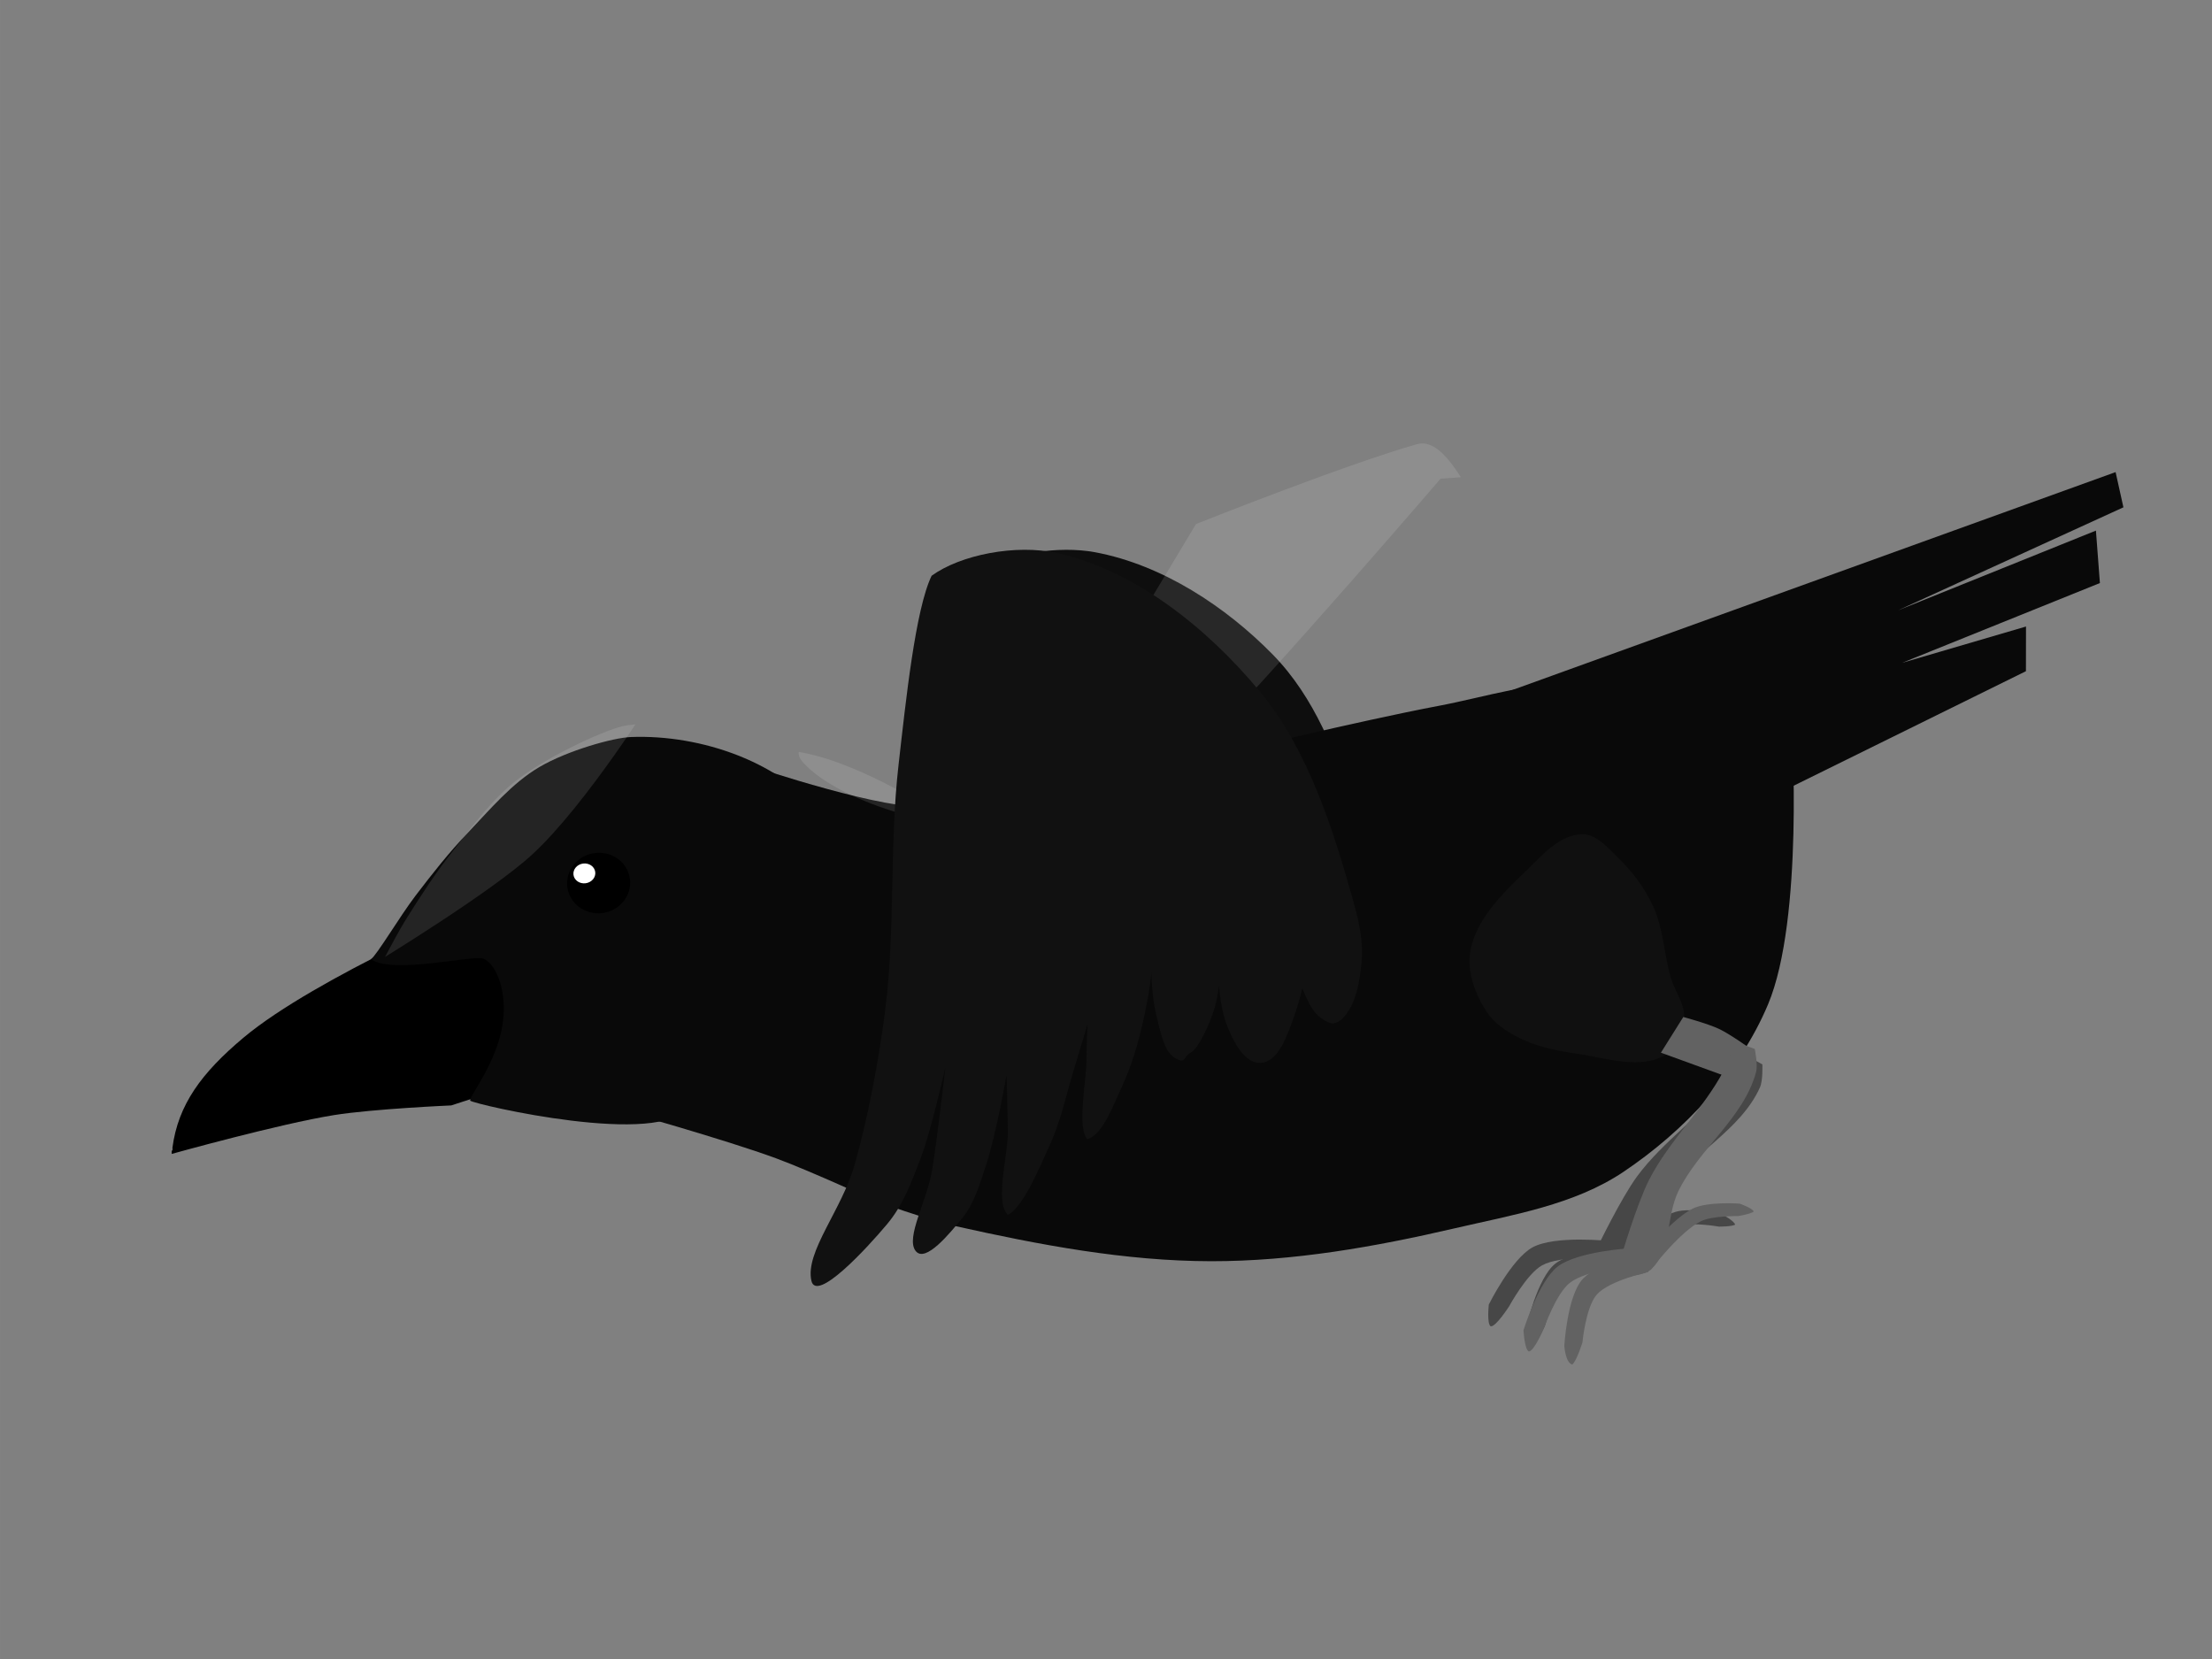 <?xml version="1.0" encoding="UTF-8" standalone="no"?>
<!-- Created with Inkscape (http://www.inkscape.org/) -->

<svg
   width="160"
   height="120"
   viewBox="0 0 42.333 31.75"
   version="1.1"
   id="svg1"
   inkscape:version="1.3.2 (091e20e, 2023-11-25, custom)"
   sodipodi:docname="bird-tst-diveplane-4-svg.svg"
   inkscape:export-filename="..\bird-tst-diveplane-4.png"
   inkscape:export-xdpi="96"
   inkscape:export-ydpi="96"
   xmlns:inkscape="http://www.inkscape.org/namespaces/inkscape"
   xmlns:sodipodi="http://sodipodi.sourceforge.net/DTD/sodipodi-0.dtd"
   xmlns="http://www.w3.org/2000/svg"
   xmlns:svg="http://www.w3.org/2000/svg">
  <rect x="0" y="0" width="42.333" height="31.75" fill="#808080" stroke="none"/>
  <sodipodi:namedview
     id="namedview1"
     pagecolor="#ffffff"
     bordercolor="#000000"
     borderopacity="0.25"
     inkscape:showpageshadow="2"
     inkscape:pageopacity="0.0"
     inkscape:pagecheckerboard="0"
     inkscape:deskcolor="#d1d1d1"
     inkscape:document-units="mm"
     inkscape:zoom="4"
     inkscape:cx="78.75"
     inkscape:cy="40.375"
     inkscape:window-width="1600"
     inkscape:window-height="877"
     inkscape:window-x="-8"
     inkscape:window-y="-8"
     inkscape:window-maximized="1"
     inkscape:current-layer="layer1"
     showguides="false" />
  <defs
     id="defs1">
    <clipPath
       clipPathUnits="userSpaceOnUse"
       id="clipPath39">
      <g
         id="g43"
         inkscape:label="body"
         style="display:inline;fill:#090909;fill-opacity:1"
         transform="rotate(-8.706,32.894,8.3)">
        <path
           style="fill:#090909;fill-opacity:1;stroke-width:0.257"
           d="m 10.637,12.735 c 0,0 1.93,0.832 2.858,1.323 0.636,0.337 1.852,1.111 1.852,1.111 0,0 2.752,-0.688 3.122,-0.953 0.37,-0.265 1.482,-2.328 1.482,-2.328 0,0 0.371,-1.423 0.431,-2.152 0.048,-0.586 -2.895,-1.467 -2.895,-1.467 0,0 -1.371,-1.396 -2.47,-1.656 C 13.877,6.345 13.693,6.386 13.693,6.386 Z"
           id="path40"
           sodipodi:nodetypes="cscscscscc" />
        <path
           style="fill:#090909;fill-opacity:1;stroke-width:0.269"
           d="M 28.386,7.126 40.663,4.48 40.721,5.168 36.183,6.544 40.14,5.539 40.081,6.544 36.125,7.55 38.568,7.179 38.452,8.026 27.571,11.677 Z"
           id="path41"
           sodipodi:nodetypes="ccccccccccc" />
        <path
           style="fill:#090909;fill-opacity:1;stroke-width:0.257"
           d="M 6.326,9.245 C 6.444,9.188 6.986,8.502 7.338,8.151 7.713,7.778 8.062,7.436 8.508,7.079 8.954,6.723 9.459,6.279 10.019,6.03 c 0.709,-0.316 1.922,-0.568 2.266,-0.534 1.334,0.129 2.359,1.068 3.009,2.239 0.33,0.594 0.162,1.393 -0.053,2.037 -0.26,0.78 -0.825,1.452 -1.429,2.011 C 13.284,12.272 12.652,12.675 11.953,12.848 10.993,13.087 7.813,12.189 7.736,12.104 7.723,12.022 8.36,11.623 8.608,10.961 8.855,10.3 8.71,9.662 8.457,9.522 8.275,9.422 6.699,9.594 6.326,9.245 Z"
           id="path42"
           sodipodi:nodetypes="cazassssccssc" />
        <path
           style="display:inline;fill:#090909;fill-opacity:1;stroke-width:0.257"
           d="m 15.268,15.123 c 0,0 0.953,0.495 1.455,0.681 1.545,0.572 3.13,1.1 4.763,1.323 1.556,0.212 3.147,0.148 4.71,0 1.126,-0.106 2.318,-0.137 3.334,-0.635 1.268,-0.622 2.457,-1.589 3.175,-2.805 0.905,-1.533 1.164,-5.212 1.164,-5.212 0,0 -1.202,-0.216 -1.773,-0.423 C 31.855,7.965 31.64,7.816 31.408,7.708 30.964,7.502 30.539,7.221 30.058,7.126 29.124,6.942 29.167,3.594 28.215,3.644 26.766,3.719 23.755,4.185 23.755,4.185 l -3.751,3.894 z"
           id="path43"
           sodipodi:nodetypes="cssssscssssccc" />
      </g>
    </clipPath>
  </defs>
  <g
     inkscape:label="Layer 1"
     inkscape:groupmode="layer"
     id="layer1"
     transform="rotate(-1.449,20.861,14.292)">
    <g
       id="g25"
       inkscape:label="beak"
       transform="rotate(-6.25,86.916,7.448)"
       inkscape:transform-center-x="15.268403"
       inkscape:transform-center-y="3.256441">
      <path
         style="display:inline;fill:#000000;fill-opacity:1;stroke-width:0.344"
         d="m 2.048,12.427 c 0,0 2.119,-0.294 3.175,-0.32 0.754,-0.019 2.251,0.117 2.251,0.117 l 0.555,-0.101 0.526,-0.87 c 0,0 -0.482,0.008 -0.557,-4.09e-4 -1.256,-0.145 -2.634,-0.134 -3.913,0.181 -0.712,0.176 -1.836,0.662 -2.027,0.937 -0.007,0.01 -0.009,0.057 -0.009,0.057 z"
         id="path25"
         sodipodi:nodetypes="cscccsascc"
         inkscape:label="bot"
         inkscape:transform-center-x="2.1579965"
         inkscape:transform-center-y="1.3832806" />
      <path
         style="display:inline;fill:#000000;stroke-width:0.257"
         d="m 8.759,8.476 c 0,0 -3.53,0.967 -5.054,1.932 -0.883,0.559 -1.409,1.1 -1.628,1.906 -0.005,0.018 0.009,0.054 0.009,0.054 0,0 1.524,-0.56 2.417,-0.666 1.297,-0.155 4.224,-0.442 4.224,-0.442 L 9.007,10.784 9.286,9.843 Z"
         id="path1"
         sodipodi:nodetypes="csacscccc"
         inkscape:label="top" />
    </g>
    <g
       id="g17"
       inkscape:label="legR"
       inkscape:transform-center-x="-9.0860553"
       inkscape:transform-center-y="3.5301779"
       transform="matrix(0.808,-0.37,0.37,0.808,0.304,19.845)"
       style="fill:#474747;fill-opacity:1">
      <g
         id="g3"
         inkscape:label="thighPartR">
        <path
           style="fill:#474747;fill-opacity:1;stroke-width:0.265"
           d="m 28.621,14.147 c 0.295,0.322 0.678,0.558 1.063,0.763 0.573,0.306 1.19,0.812 1.826,0.681 0.283,-0.058 0.509,-0.335 0.627,-0.6 0.126,-0.282 0.007,-0.618 0.027,-0.927 0.035,-0.529 0.211,-1.053 0.164,-1.581 -0.038,-0.424 -0.166,-0.845 -0.354,-1.227 -0.135,-0.274 -0.259,-0.63 -0.545,-0.736 -0.455,-0.168 -0.975,0.128 -1.417,0.327 -0.641,0.289 -1.37,0.615 -1.717,1.227 -0.22,0.389 -0.209,0.9 -0.109,1.336 0.064,0.278 0.244,0.526 0.436,0.736 z"
           id="path12"
           sodipodi:nodetypes="ssssssssssss" />
        <path
           style="fill:#474747;fill-opacity:1;stroke-width:0.265"
           d="m 32.13,14.957 c 0,0 0.446,0.31 0.636,0.501 0.184,0.185 0.482,0.617 0.482,0.617 v 0.385 l -0.559,0.116 -1.272,-1.06 z"
           id="path13"
           sodipodi:nodetypes="csccccc" />
      </g>
      <g
         id="g4"
         inkscape:label="legPartR"
         inkscape:transform-center-x="1.8702627"
         inkscape:transform-center-y="2.6540613"
         transform="rotate(-15.707,33.016,16.318)">
        <path
           style="fill:#474747;fill-opacity:1;stroke-width:0.265"
           d="m 33.426,16.19 0.151,0.426 c 0,0 -0.218,0.268 -0.37,0.336 -0.934,0.416 -2.057,0.079 -3.053,0.313 -0.594,0.139 -1.091,0.7 -1.692,0.595 -0.148,-0.026 -0.368,-0.245 -0.368,-0.245 l 0.196,-0.421 c 0,0 1.094,-0.455 1.671,-0.576 0.929,-0.194 1.906,-0.045 2.837,-0.228 0.216,-0.042 0.628,-0.2 0.628,-0.2 z"
           id="path14"
           sodipodi:nodetypes="ccsssccssc"
           inkscape:transform-center-x="1.5229053"
           inkscape:transform-center-y="1.1990311" />
        <path
           style="fill:#474747;fill-opacity:1;stroke-width:0.304"
           d="m 28.674,17.579 c 0,0 -0.792,-0.706 -1.284,-0.732 -0.494,-0.026 -1.359,0.595 -1.359,0.595 0,0 -0.267,0.245 -0.208,0.386 0.127,0.026 0.51,-0.13 0.51,-0.13 0,0 0.638,-0.423 0.996,-0.407 0.402,0.018 1.073,0.557 1.073,0.557 z"
           id="path15"
           sodipodi:nodetypes="cscccscc"
           inkscape:transform-center-x="4.1392626"
           inkscape:transform-center-y="3.16312" />
        <path
           style="fill:#474747;fill-opacity:1;stroke-width:0.316"
           d="m 28.585,17.259 c 0,0 -0.786,-0.874 -1.325,-1 -0.503,-0.117 -1.521,0.291 -1.521,0.291 0,0 -0.308,0.276 -0.284,0.376 0.066,0.09 0.589,-0.057 0.589,-0.057 0,0 0.746,-0.267 1.112,-0.184 0.441,0.101 1.111,0.781 1.111,0.781 z"
           id="path16"
           inkscape:transform-center-x="4.5526801"
           inkscape:transform-center-y="2.6964494"
           sodipodi:nodetypes="cscccscc" />
        <path
           style="fill:#474747;fill-opacity:1;stroke-width:0.317"
           d="m 28.689,17.53 c 0,0 0.959,0.013 1.38,0.211 0.324,0.152 0.714,0.716 0.714,0.716 0,0 0.099,0.275 0.058,0.342 -0.073,-0.006 -0.29,-0.201 -0.29,-0.201 0,0 -0.342,-0.435 -0.583,-0.549 -0.457,-0.214 -1.503,-0.185 -1.503,-0.185 z"
           id="path17"
           sodipodi:nodetypes="cscccscc"
           inkscape:transform-center-x="1.9602653"
           inkscape:transform-center-y="2.4875239" />
      </g>
    </g>
    <g
       id="g34"
       inkscape:label="wingR"
       transform="matrix(0.866,-0.163,0.108,1.139,2.586,10.777)"
       style="display:none;fill:#070707;fill-opacity:1"
       inkscape:transform-center-x="-4.4525575"
       inkscape:transform-center-y="-3.8490243">
      <path
         style="fill:#070707;fill-opacity:1;stroke-width:0.258"
         d="M 19.144,9.3 20.358,6.759 21.522,5.108 23.639,4.415 c 0,0 2.41,-0.557 3.598,-0.906 1.123,-0.329 2.198,-0.836 3.333,-1.119 0.617,-0.154 1.46,-0.471 1.878,-0.312 0.127,0.048 -0.069,0.29 -0.166,0.388 -0.375,0.379 -0.933,0.429 -1.447,0.616 -0.799,0.29 -1.632,0.467 -2.434,0.746 -0.875,0.304 -2.592,1.012 -2.592,1.012 L 22.898,5.854 22.316,6.812 21.424,8.059 c 0,0 -1.019,1.086 -1.529,1.263 -0.253,0.088 -0.75,-0.021 -0.75,-0.021 z"
         id="path28"
         sodipodi:nodetypes="ccccsasassccccsc" />
      <path
         style="fill:#070707;fill-opacity:1;stroke-width:0.265"
         d="M 18.753,9.104 C 18.292,7.884 20.736,4.535 20.736,4.535 c 0,0 0.13,-0.199 0.217,-0.274 0.155,-0.132 0.344,-0.216 0.53,-0.295 1.473,-0.628 3.073,-0.83 4.578,-1.4 7.627,-2.888 12.677,-3.124 -1.366,1.655 -0.618,0.21 -1.241,0.405 -1.854,0.631 -0.459,0.17 -0.971,0.243 -1.363,0.545 -0.568,0.438 -1.308,1.744 -1.308,1.744 l -0.872,2.181 c 0,0 -0.473,-0.028 -0.545,-0.218 z"
         id="path29"
         sodipodi:nodetypes="scssssssccs" />
      <path
         style="display:inline;fill:#070707;fill-opacity:1;stroke-width:0.256"
         d="m 22.001,6.452 6.03,-1.656 2.74,-0.898 1.476,-0.475 c 0,0 0.225,-0.254 0.158,-0.37 -0.146,-0.253 -0.843,-0.053 -0.843,-0.053 l -9.184,2.746 z"
         id="path30"
         sodipodi:nodetypes="ccccsccc" />
      <path
         style="display:inline;fill:#070707;fill-opacity:1;stroke-width:0.265"
         d="m 22.024,6.923 2.344,-0.491 2.603,-0.597 c 0,0 1.281,-0.286 1.979,-0.434 0.559,-0.118 1.306,-0.338 1.637,-0.524 0.331,-0.186 0.299,-0.18 0.42,-0.361 0.133,-0.199 -1.497,0.104 -2.238,0.221 -0.509,0.081 -0.957,0.249 -1.511,0.331 -0.888,0.132 -2.671,0.327 -2.671,0.327 l -2.29,0.654 z"
         id="path31"
         sodipodi:nodetypes="cccscsasccc" />
      <path
         style="fill:#070707;fill-opacity:1;stroke-width:0.214"
         d="m 21.28,7.335 c 0,0 2.709,-0.521 2.874,-0.507 0.165,0.013 1.798,0.228 2.182,-0.34 0.078,-0.115 -0.023,-0.315 -0.135,-0.387 -0.587,-0.378 -2.051,0.257 -2.051,0.257 l -2.197,0.01 z"
         id="path32"
         inkscape:transform-center-x="-2.729372"
         inkscape:transform-center-y="-0.28121565"
         sodipodi:nodetypes="csssccc" />
      <path
         style="fill:#070707;fill-opacity:1;stroke-width:0.234"
         d="m 21.116,7.885 c 0,0 1.962,-0.146 2.949,-0.228 0.389,-0.032 0.64,-0.034 0.921,-0.17 0.157,-0.076 0.282,-0.293 0.178,-0.383 C 24.906,6.882 23.499,6.641 23.499,6.641 l -0.92,0.426 -1.04,0.195 z"
         id="path33"
         inkscape:transform-center-x="-2.0796109"
         inkscape:transform-center-y="0.043157894"
         sodipodi:nodetypes="cssscccc" />
      <path
         style="fill:#070707;fill-opacity:1;stroke-width:0.248"
         d="m 20.641,8.474 1.337,-0.154 c 0,0 1.151,0.189 1.633,-0.078 0.147,-0.081 0.367,-0.258 0.3,-0.418 C 23.774,7.496 23.329,7.782 22.89,7.723 22.45,7.664 20.779,7.856 20.779,7.856 Z"
         id="path34"
         sodipodi:nodetypes="ccssscc" />
    </g>
    <path
       style="fill:#0e0e0e;fill-opacity:1;stroke-width:0.29"
       d="m 25.897,15.634 c -0.325,-1.062 -0.708,-2.174 -1.499,-3.022 -0.864,-0.926 -2.058,-1.766 -3.348,-2.04 -0.694,-0.147 -1.621,-0.017 -2.113,0.267 -0.285,0.469 -0.477,1.755 -0.621,2.651 -0.183,1.137 -0.111,2.304 -0.309,3.441 -0.129,0.738 -0.338,1.547 -0.569,2.181 -0.231,0.634 -0.867,1.212 -0.766,1.621 0.077,0.312 0.936,-0.431 1.288,-0.767 0.267,-0.256 0.406,-0.546 0.584,-0.911 0.178,-0.364 0.449,-1.274 0.449,-1.274 0,0 -0.163,1.016 -0.259,1.444 -0.096,0.429 -0.47,0.936 -0.306,1.128 0.158,0.186 0.586,-0.238 0.796,-0.444 0.208,-0.204 0.307,-0.481 0.416,-0.739 0.172,-0.405 0.374,-1.256 0.374,-1.256 0,0 0.005,0.472 10e-4,0.801 -0.004,0.329 -0.25,0.987 -0.028,1.17 0.252,-0.094 0.546,-0.65 0.734,-0.98 0.187,-0.33 0.263,-0.621 0.399,-0.977 0.136,-0.355 0.27,-0.697 0.27,-0.697 0,0 -0.022,0.255 -0.032,0.525 -0.01,0.27 -0.184,0.932 -0.013,1.095 0.256,-0.057 0.425,-0.425 0.614,-0.754 0.189,-0.329 0.329,-0.714 0.453,-1.221 0.124,-0.507 0.086,-0.813 0.086,-0.813 0,0 -0.065,0.599 0.036,1.021 0.101,0.422 0.159,0.586 0.326,0.669 0.168,0.082 0.123,-0.032 0.253,-0.081 0.119,-0.045 0.334,-0.4 0.418,-0.634 0.205,-0.577 0.171,-1.811 0.171,-1.811 0,0 -0.26,1.439 0.027,2.088 0.099,0.224 0.278,0.54 0.548,0.535 0.295,-0.006 0.45,-0.364 0.562,-0.607 0.271,-0.591 0.394,-1.296 0.191,-1.91 -0.083,-0.25 -0.539,-0.618 -0.539,-0.618 0,0 0.263,1.527 0.446,1.954 0.183,0.428 0.264,0.549 0.509,0.645 0.071,0.028 0.165,-0.011 0.221,-0.057 0.232,-0.19 0.298,-0.509 0.337,-0.788 0.039,-0.277 -0.026,-0.562 -0.109,-0.831 z"
       id="path59"
       sodipodi:nodetypes="aascsazsazczsaacsczzczcszczzsacsassccsaaaa"
       inkscape:label="wingR3"
       inkscape:transform-center-x="3.6739179"
       inkscape:transform-center-y="0.099218215" />
    <g
       id="g54"
       inkscape:label="wingR2"
       transform="matrix(0.882,-0.091,-0.03,1.109,3.876,10.03)"
       style="display:none;opacity:1;fill:#070707;fill-opacity:1"
       inkscape:transform-center-x="-5.4406444"
       inkscape:transform-center-y="-4.983342">
      <path
         style="fill:#070707;fill-opacity:1;stroke-width:0.317"
         d="m 18.898,9.049 c 0,0 -0.019,0.327 0.185,0.331 0.65,0.01 1.734,-0.477 2.012,-0.679 0.278,-0.202 1.748,-1.004 2.053,-1.324 0.023,-0.025 0.229,-0.075 0.229,-0.075 0.182,0.164 0.671,0.575 0.927,0.826 0.255,0.25 0.295,0.45 0.542,0.608 0.035,0.022 0.086,0.054 0.123,0.042 0.288,-0.094 0.219,-0.458 0.227,-0.708 0.01,-0.315 -0.115,-0.641 -0.225,-0.959 C 24.852,6.767 24.705,6.424 24.505,6.095 24.331,5.808 24.181,5.532 23.871,5.266 23.654,5.081 23.466,4.854 23.18,4.736 22.816,4.586 22.342,4.457 22.002,4.565 21.385,4.76 21.031,5.861 21.031,5.861 Z"
         id="path50"
         sodipodi:nodetypes="cscsszaaaaassscc" />
      <path
         style="display:none;fill:#070707;fill-opacity:1;stroke-width:0.258"
         d="M 19.144,9.3 20.358,6.759 21.522,5.108 23.639,4.415 c 0,0 2.41,-0.557 3.598,-0.906 1.123,-0.329 2.198,-0.836 3.333,-1.119 0.617,-0.154 1.46,-0.471 1.878,-0.312 0.127,0.048 -0.069,0.29 -0.166,0.388 -0.375,0.379 -0.933,0.429 -1.447,0.616 -0.799,0.29 -1.632,0.467 -2.434,0.746 -0.875,0.304 -2.592,1.012 -2.592,1.012 L 22.898,5.854 22.316,6.812 21.424,8.059 c 0,0 -1.019,1.086 -1.529,1.263 -0.253,0.088 -0.75,-0.021 -0.75,-0.021 z"
         id="path51"
         sodipodi:nodetypes="ccccsasassccccsc" />
      <path
         style="display:inline;fill:#070707;fill-opacity:1;stroke-width:0.202"
         d="m 18.701,9.133 c -0.197,-0.939 1.116,-2.661 1.886,-3.931 0.099,-0.163 0.224,-0.315 0.348,-0.468 0.273,-0.337 0.461,-0.747 0.868,-0.986 0.276,-0.163 0.534,-0.259 0.97,-0.249 0.446,0.01 1.508,0.46 1.945,0.952 1.086,1.219 1.689,3.955 1.234,4.44 -0.337,0.359 -1.243,-2.921 -2.608,-3.917 -0.262,-0.191 -0.799,-0.372 -0.993,-0.338 -0.105,0.074 -0.714,0.992 -0.714,0.992 0,0 -0.824,1.308 -1.21,1.856 -0.386,0.549 -1.344,1.789 -1.344,1.789 0,0 -0.351,0.006 -0.381,-0.14 z"
         id="path52"
         sodipodi:nodetypes="ssaasasaccscs"
         inkscape:transform-center-x="-2.7427444"
         inkscape:transform-center-y="-3.4000569" />
      <path
         style="display:inline;fill:#070707;fill-opacity:1;stroke-width:0.225"
         d="M 18.743,8.916 C 18.505,7.896 19.997,6.146 20.87,4.842 20.981,4.675 21.124,4.52 21.265,4.366 21.575,4.025 21.786,3.599 22.252,3.372 22.568,3.218 22.863,3.133 23.366,3.175 c 0.513,0.043 1.74,0.601 2.249,1.159 1.262,1.383 1.987,4.357 1.468,4.844 C 26.698,9.539 25.62,5.961 24.039,4.796 23.735,4.572 23.115,4.34 22.892,4.362 c -0.12,0.072 -0.811,1.011 -0.811,1.011 0,0 -0.933,1.341 -1.371,1.901 -0.438,0.56 -1.527,1.819 -1.527,1.819 0,0 -0.403,-0.018 -0.44,-0.177 z"
         id="path53"
         sodipodi:nodetypes="ssaasasaccscs"
         inkscape:transform-center-x="-3.0229399"
         inkscape:transform-center-y="-3.5144861" />
      <path
         style="display:inline;fill:#070707;fill-opacity:1;stroke-width:0.265"
         d="M 18.753,9.104 C 18.292,7.884 19.715,5.823 20.496,4.283 20.596,4.086 20.735,3.904 20.871,3.722 21.171,3.321 21.341,2.817 21.843,2.554 22.183,2.375 22.512,2.279 23.105,2.338 c 0.606,0.06 2.137,0.745 2.831,1.418 1.722,1.669 3.105,5.225 2.588,5.797 C 28.142,9.977 26.238,5.695 24.183,4.28 23.788,4.009 23.024,3.722 22.768,3.745 22.64,3.829 22.005,4.936 22.005,4.936 c 0,0 -0.845,1.583 -1.255,2.243 -0.41,0.66 -1.452,2.143 -1.452,2.143 0,0 -0.473,-0.028 -0.545,-0.218 z"
         id="path54"
         sodipodi:nodetypes="ssaasasaccscs" />
    </g>
    <g
       id="g18"
       inkscape:label="body"
       style="display:inline;fill:#090909;fill-opacity:1"
       transform="rotate(-6.25,86.916,7.448)"
       inkscape:transform-center-x="-1.8439622"
       inkscape:transform-center-y="0.28290528">
      <path
         style="fill:#090909;fill-opacity:1;stroke-width:0.257"
         d="m 10.637,12.735 c 0,0 1.93,0.832 2.858,1.323 0.636,0.337 1.852,1.111 1.852,1.111 0,0 2.752,-0.688 3.122,-0.953 0.37,-0.265 1.482,-2.328 1.482,-2.328 L 20.427,9.878 20.321,7.973 c 0,0 -2.281,0.014 -3.381,-0.246 -1.14,-0.269 -3.247,-1.341 -3.247,-1.341 z"
         id="path3"
         sodipodi:nodetypes="cscscccscc" />
      <path
         style="fill:#090909;fill-opacity:1;stroke-width:0.269"
         d="M 28.386,7.126 40.663,4.48 40.721,5.168 36.183,6.544 40.14,5.539 40.081,6.544 36.125,7.55 38.568,7.179 38.452,8.026 27.571,11.677 Z"
         id="path5" />
      <path
         style="fill:#090909;fill-opacity:1;stroke-width:0.257"
         d="M 6.326,9.245 C 6.444,9.188 6.986,8.502 7.338,8.151 7.713,7.778 8.062,7.436 8.508,7.079 8.954,6.723 9.453,6.265 10.019,6.03 c 0.566,-0.236 1.465,-0.366 1.809,-0.332 1.334,0.129 2.816,0.866 3.466,2.037 0.33,0.594 0.162,1.393 -0.053,2.037 -0.26,0.78 -0.825,1.452 -1.429,2.011 C 13.284,12.272 12.652,12.675 11.953,12.848 11.387,13.578 7.923,12.268 7.846,12.183 7.833,12.102 8.36,11.623 8.608,10.961 8.855,10.3 8.71,9.662 8.457,9.522 8.275,9.422 6.699,9.594 6.326,9.245 Z"
         id="path2"
         sodipodi:nodetypes="cazassssccssc" />
      <path
         style="display:inline;fill:#090909;fill-opacity:1;stroke-width:0.257"
         d="m 15.268,15.123 c 0,0 0.953,0.495 1.455,0.681 1.545,0.572 3.13,1.1 4.763,1.323 1.556,0.212 3.147,0.148 4.71,0 1.126,-0.106 2.318,-0.137 3.334,-0.635 1.268,-0.622 2.457,-1.589 3.175,-2.805 0.905,-1.533 1.164,-5.212 1.164,-5.212 0,0 -1.202,-0.216 -1.773,-0.423 -0.241,-0.088 -0.455,-0.236 -0.688,-0.344 -0.444,-0.207 -0.869,-0.487 -1.349,-0.582 -0.935,-0.184 -1.906,0.004 -2.858,0.053 -1.45,0.075 -4.339,0.37 -4.339,0.37 l -2.858,0.529 z"
         id="path4"
         sodipodi:nodetypes="cssssscssssccc" />
    </g>
    <g
       id="g11"
       inkscape:label="legL"
       inkscape:transform-center-x="-9.3239397"
       inkscape:transform-center-y="3.194721"
       transform="matrix(0.692,-0.558,0.558,0.692,2.082,26.06)"
       style="display:inline">
      <g
         id="g1"
         inkscape:label="thighPartL"
         inkscape:transform-center-x="-2.0881025"
         inkscape:transform-center-y="0.91004361"
         transform="rotate(15.599,29.38,11.392)">
        <path
           style="fill:#101010;fill-opacity:1;stroke-width:0.265"
           d="m 28.396,14.03 c 0.266,0.346 0.628,0.614 0.994,0.851 0.545,0.354 1.116,0.911 1.761,0.835 0.287,-0.034 0.536,-0.291 0.676,-0.544 0.149,-0.271 0.06,-0.616 0.106,-0.921 0.08,-0.524 0.3,-1.031 0.298,-1.561 -0.002,-0.426 -0.093,-0.856 -0.248,-1.252 -0.111,-0.284 -0.204,-0.65 -0.48,-0.78 -0.439,-0.206 -0.983,0.044 -1.44,0.205 -0.664,0.233 -1.418,0.495 -1.816,1.075 -0.253,0.368 -0.286,0.879 -0.223,1.321 0.04,0.282 0.198,0.545 0.372,0.771 z"
           id="path6"
           sodipodi:nodetypes="ssssssssssss"
           inkscape:transform-center-x="-1.644676"
           inkscape:transform-center-y="0.34274208" />
        <path
           style="fill:#626262;fill-opacity:1;stroke-width:0.265"
           d="m 31.823,15.137 c 0,0 0.417,0.347 0.591,0.554 0.168,0.2 0.427,0.656 0.427,0.656 l -0.033,0.384 -0.567,0.067 -1.177,-1.165 z"
           id="path7"
           sodipodi:nodetypes="csccccc"
           inkscape:transform-center-x="-4.5138633"
           inkscape:transform-center-y="0.64939044" />
      </g>
      <g
         id="g2"
         inkscape:label="legPartL"
         inkscape:transform-center-x="1.415509"
         inkscape:transform-center-y="2.953189"
         transform="rotate(-12.8,34.025,23.236)">
        <path
           style="fill:#626262;fill-opacity:1;stroke-width:0.265"
           d="m 32.725,16.325 0.136,0.431 c 0,0 -0.228,0.26 -0.382,0.322 -0.949,0.382 -2.058,0.005 -3.062,0.202 -0.599,0.118 -1.115,0.66 -1.713,0.534 -0.147,-0.031 -0.359,-0.259 -0.359,-0.259 l 0.211,-0.413 c 0,0 1.11,-0.415 1.69,-0.515 0.935,-0.16 1.906,0.024 2.843,-0.125 0.217,-0.035 0.635,-0.177 0.635,-0.177 z"
           id="path8"
           sodipodi:nodetypes="ccsssccssc"
           inkscape:transform-center-x="1.0899195"
           inkscape:transform-center-y="1.7153149" />
        <path
           style="fill:#626262;fill-opacity:1;stroke-width:0.304"
           d="m 27.925,17.542 c 0,0 -0.766,-0.734 -1.257,-0.777 -0.493,-0.044 -1.38,0.546 -1.38,0.546 0,0 -0.276,0.235 -0.222,0.379 0.126,0.031 0.515,-0.111 0.515,-0.111 0,0 0.653,-0.4 1.01,-0.37 0.401,0.033 1.052,0.595 1.052,0.595 z"
           id="path9"
           sodipodi:nodetypes="cscccscc"
           inkscape:transform-center-x="2.9080507"
           inkscape:transform-center-y="4.4400712" />
        <path
           style="fill:#626262;fill-opacity:1;stroke-width:0.316"
           d="m 27.848,17.219 c 0,0 -0.754,-0.902 -1.288,-1.047 -0.498,-0.135 -1.531,0.235 -1.531,0.235 0,0 -0.318,0.265 -0.298,0.365 0.063,0.092 0.591,-0.036 0.591,-0.036 0,0 0.755,-0.24 1.118,-0.144 0.438,0.117 1.082,0.821 1.082,0.821 z"
           id="path10"
           inkscape:transform-center-x="3.4606482"
           inkscape:transform-center-y="4.1724195"
           sodipodi:nodetypes="cscccscc" />
        <path
           style="fill:#626262;fill-opacity:1;stroke-width:0.317"
           d="m 27.942,17.493 c 0,0 0.958,0.048 1.371,0.26 0.318,0.164 0.688,0.742 0.688,0.742 0,0 0.089,0.279 0.046,0.343 -0.073,-0.009 -0.282,-0.211 -0.282,-0.211 0,0 -0.326,-0.448 -0.563,-0.57 -0.449,-0.231 -1.496,-0.239 -1.496,-0.239 z"
           id="path11"
           sodipodi:nodetypes="cscccscc"
           inkscape:transform-center-x="1.0375601"
           inkscape:transform-center-y="3.1580195" />
      </g>
    </g>
    <path
       style="fill:#ffffff;fill-opacity:0.113;stroke-width:0.265"
       d="m 6.969,12.816 c 0,0 2.314,-1.183 3.145,-1.848 1.111,-0.888 2.561,-2.876 2.561,-2.876 l 3.414,1.123 c 0,0 -1.056,-0.072 -0.68,0.404 0.612,0.773 2.439,1.484 3.807,1.544 1.253,0.055 2.465,-0.101 3.597,-1.101 1.778,-1.57 5.156,-4.963 5.156,-4.963 l 3.181,0 1.263,-3.882 -25.631,4.771 z"
       id="path35"
       clip-path="url(#clipPath39)"
       sodipodi:nodetypes="csccsasccccc"
       inkscape:label="birdLight"
       transform="rotate(-2.81,114.161,12.781)"
       inkscape:transform-center-x="2.5349744"
       inkscape:transform-center-y="-3.8109588"
       sodipodi:insensitive="true" />
    <g
       id="g24"
       inkscape:label="wingL"
       transform="matrix(0.804,-0.173,0.064,1.106,4.359,11.494)"
       style="display:none;opacity:0.5;fill:#111111;fill-opacity:1"
       inkscape:transform-center-x="-4.8381796"
       inkscape:transform-center-y="-5.257145"
       sodipodi:insensitive="true">
      <path
         style="fill:#111111;fill-opacity:1;stroke-width:0.258"
         d="M 19.144,9.3 20.358,6.759 21.522,5.108 23.639,4.415 c 0,0 2.41,-0.557 3.598,-0.906 1.123,-0.329 2.198,-0.836 3.333,-1.119 0.617,-0.154 1.46,-0.471 1.878,-0.312 0.127,0.048 -0.069,0.29 -0.166,0.388 -0.375,0.379 -0.933,0.429 -1.447,0.616 -0.799,0.29 -1.632,0.467 -2.434,0.746 -0.875,0.304 -2.592,1.012 -2.592,1.012 L 22.898,5.854 22.316,6.812 21.424,8.059 c 0,0 -1.019,1.086 -1.529,1.263 -0.253,0.088 -0.75,-0.021 -0.75,-0.021 z"
         id="path19"
         sodipodi:nodetypes="ccccsasassccccsc" />
      <path
         style="fill:#111111;fill-opacity:1;stroke-width:0.265"
         d="M 18.753,9.104 C 18.292,7.884 20.736,4.535 20.736,4.535 c 0,0 0.13,-0.199 0.217,-0.274 0.155,-0.132 0.344,-0.216 0.53,-0.295 1.473,-0.628 3.073,-0.83 4.578,-1.4 7.627,-2.888 12.677,-3.124 -1.366,1.655 -0.618,0.21 -1.241,0.405 -1.854,0.631 -0.459,0.17 -0.971,0.243 -1.363,0.545 -0.568,0.438 -1.308,1.744 -1.308,1.744 l -0.872,2.181 c 0,0 -0.473,-0.028 -0.545,-0.218 z"
         id="path18"
         sodipodi:nodetypes="scssssssccs" />
      <path
         style="display:inline;fill:#111111;fill-opacity:1;stroke-width:0.256"
         d="m 22.001,6.452 6.03,-1.656 2.74,-0.898 1.476,-0.475 c 0,0 0.225,-0.254 0.158,-0.37 -0.146,-0.253 -0.843,-0.053 -0.843,-0.053 l -9.184,2.746 z"
         id="path20"
         sodipodi:nodetypes="ccccsccc" />
      <path
         style="display:inline;fill:#111111;fill-opacity:1;stroke-width:0.265"
         d="m 22.024,6.923 2.344,-0.491 2.603,-0.597 c 0,0 1.281,-0.286 1.979,-0.434 0.559,-0.118 1.306,-0.338 1.637,-0.524 0.331,-0.186 0.299,-0.18 0.42,-0.361 0.133,-0.199 -1.497,0.104 -2.238,0.221 -0.509,0.081 -0.957,0.249 -1.511,0.331 -0.888,0.132 -2.671,0.327 -2.671,0.327 l -2.29,0.654 z"
         id="path21"
         sodipodi:nodetypes="cccscsasccc" />
      <path
         style="fill:#111111;fill-opacity:1;stroke-width:0.214"
         d="m 21.28,7.335 c 0,0 2.709,-0.521 2.874,-0.507 0.165,0.013 1.798,0.228 2.182,-0.34 0.078,-0.115 -0.023,-0.315 -0.135,-0.387 -0.587,-0.378 -2.051,0.257 -2.051,0.257 l -2.197,0.01 z"
         id="path22"
         inkscape:transform-center-x="-2.729372"
         inkscape:transform-center-y="-0.28121565"
         sodipodi:nodetypes="csssccc" />
      <path
         style="fill:#111111;fill-opacity:1;stroke-width:0.234"
         d="m 21.116,7.885 c 0,0 1.962,-0.146 2.949,-0.228 0.389,-0.032 0.64,-0.034 0.921,-0.17 0.157,-0.076 0.282,-0.293 0.178,-0.383 C 24.906,6.882 23.499,6.641 23.499,6.641 l -0.92,0.426 -1.04,0.195 z"
         id="path23"
         inkscape:transform-center-x="-2.0796109"
         inkscape:transform-center-y="0.043157894"
         sodipodi:nodetypes="cssscccc" />
      <path
         style="fill:#111111;fill-opacity:1;stroke-width:0.248"
         d="m 20.641,8.474 1.337,-0.154 c 0,0 1.151,0.189 1.633,-0.078 0.147,-0.081 0.367,-0.258 0.3,-0.418 C 23.774,7.496 23.329,7.782 22.89,7.723 22.45,7.664 20.779,7.856 20.779,7.856 Z"
         id="path24"
         sodipodi:nodetypes="ccssscc" />
    </g>
    <ellipse
       style="fill:#000000;fill-opacity:1;stroke-width:0.265"
       id="path26"
       cx="9.512"
       cy="17.802"
       rx="0.604"
       ry="0.579"
       transform="rotate(-6.25)"
       inkscape:transform-center-x="10.634199"
       inkscape:transform-center-y="0.32687507" />
    <ellipse
       style="fill:#ffffff;fill-opacity:1;stroke-width:0.265"
       id="path27"
       cx="9.266"
       cy="17.583"
       rx="0.21"
       ry="0.19"
       transform="rotate(-6.25)"
       inkscape:transform-center-x="10.902368"
       inkscape:transform-center-y="0.13561574" />
    <g
       id="g46"
       inkscape:label="wingL2"
       transform="matrix(0.816,-0.098,-0.038,1.108,5.158,10.181)"
       style="display:none;opacity:1;fill:#111111;fill-opacity:1"
       inkscape:transform-center-x="-5.0441035"
       inkscape:transform-center-y="-5.00236">
      <path
         style="fill:#111111;fill-opacity:1;stroke-width:0.317"
         d="m 18.898,9.049 c 0,0 -0.019,0.327 0.185,0.331 0.65,0.01 1.734,-0.477 2.012,-0.679 0.278,-0.202 1.748,-1.004 2.053,-1.324 0.023,-0.025 0.229,-0.075 0.229,-0.075 0.182,0.164 0.671,0.575 0.927,0.826 0.255,0.25 0.295,0.45 0.542,0.608 0.035,0.022 0.086,0.054 0.123,0.042 0.288,-0.094 0.219,-0.458 0.227,-0.708 0.01,-0.315 -0.115,-0.641 -0.225,-0.959 C 24.852,6.767 24.705,6.424 24.505,6.095 24.331,5.808 24.181,5.532 23.871,5.266 23.654,5.081 23.466,4.854 23.18,4.736 22.816,4.586 22.342,4.457 22.002,4.565 21.385,4.76 21.031,5.861 21.031,5.861 Z"
         id="path49"
         sodipodi:nodetypes="cscsszaaaaassscc" />
      <path
         style="display:none;fill:#111111;fill-opacity:1;stroke-width:0.258"
         d="M 19.144,9.3 20.358,6.759 21.522,5.108 23.639,4.415 c 0,0 2.41,-0.557 3.598,-0.906 1.123,-0.329 2.198,-0.836 3.333,-1.119 0.617,-0.154 1.46,-0.471 1.878,-0.312 0.127,0.048 -0.069,0.29 -0.166,0.388 -0.375,0.379 -0.933,0.429 -1.447,0.616 -0.799,0.29 -1.632,0.467 -2.434,0.746 -0.875,0.304 -2.592,1.012 -2.592,1.012 L 22.898,5.854 22.316,6.812 21.424,8.059 c 0,0 -1.019,1.086 -1.529,1.263 -0.253,0.088 -0.75,-0.021 -0.75,-0.021 z"
         id="path36"
         sodipodi:nodetypes="ccccsasassccccsc" />
      <path
         style="display:inline;fill:#111111;fill-opacity:1;stroke-width:0.202"
         d="m 18.701,9.133 c -0.197,-0.939 1.116,-2.661 1.886,-3.931 0.099,-0.163 0.224,-0.315 0.348,-0.468 0.273,-0.337 0.461,-0.747 0.868,-0.986 0.276,-0.163 0.534,-0.259 0.97,-0.249 0.446,0.01 1.508,0.46 1.945,0.952 1.086,1.219 1.689,3.955 1.234,4.44 -0.337,0.359 -1.243,-2.921 -2.608,-3.917 -0.262,-0.191 -0.799,-0.372 -0.993,-0.338 -0.105,0.074 -0.714,0.992 -0.714,0.992 0,0 -0.824,1.308 -1.21,1.856 -0.386,0.549 -1.344,1.789 -1.344,1.789 0,0 -0.351,0.006 -0.381,-0.14 z"
         id="path48"
         sodipodi:nodetypes="ssaasasaccscs"
         inkscape:transform-center-x="-2.7427444"
         inkscape:transform-center-y="-3.4000569" />
      <path
         style="display:inline;fill:#111111;fill-opacity:1;stroke-width:0.225"
         d="M 18.743,8.916 C 18.505,7.896 19.997,6.146 20.87,4.842 20.981,4.675 21.124,4.52 21.265,4.366 21.575,4.025 21.786,3.599 22.252,3.372 22.568,3.218 22.863,3.133 23.366,3.175 c 0.513,0.043 1.74,0.601 2.249,1.159 1.262,1.383 1.987,4.357 1.468,4.844 C 26.698,9.539 25.62,5.961 24.039,4.796 23.735,4.572 23.115,4.34 22.892,4.362 c -0.12,0.072 -0.811,1.011 -0.811,1.011 0,0 -0.933,1.341 -1.371,1.901 -0.438,0.56 -1.527,1.819 -1.527,1.819 0,0 -0.403,-0.018 -0.44,-0.177 z"
         id="path47"
         sodipodi:nodetypes="ssaasasaccscs"
         inkscape:transform-center-x="-3.0229399"
         inkscape:transform-center-y="-3.5144861" />
      <path
         style="display:inline;fill:#111111;fill-opacity:1;stroke-width:0.265"
         d="M 18.753,9.104 C 18.292,7.884 19.715,5.823 20.496,4.283 20.596,4.086 20.735,3.904 20.871,3.722 21.171,3.321 21.341,2.817 21.843,2.554 22.183,2.375 22.512,2.279 23.105,2.338 c 0.606,0.06 2.137,0.745 2.831,1.418 1.722,1.669 3.105,5.225 2.588,5.797 C 28.142,9.977 26.238,5.695 24.183,4.28 23.788,4.009 23.024,3.722 22.768,3.745 22.64,3.829 22.005,4.936 22.005,4.936 c 0,0 -0.845,1.583 -1.255,2.243 -0.41,0.66 -1.452,2.143 -1.452,2.143 0,0 -0.473,-0.028 -0.545,-0.218 z"
         id="path37"
         sodipodi:nodetypes="ssaasasaccscs" />
    </g>
    <path
       style="fill:#111111;fill-opacity:1;stroke-width:0.361"
       d="m 25.833,17.41 c -0.365,-1.438 -0.797,-2.946 -1.695,-4.091 -0.982,-1.252 -2.341,-2.385 -3.811,-2.749 -0.792,-0.196 -1.85,-0.014 -2.414,0.373 -0.328,0.638 -0.554,2.384 -0.724,3.599 -0.216,1.544 -0.139,3.126 -0.371,4.669 -0.151,1.002 -0.395,2.1 -0.662,2.961 -0.267,0.861 -0.997,1.649 -0.884,2.203 0.086,0.422 1.071,-0.589 1.475,-1.048 0.307,-0.348 0.466,-0.743 0.672,-1.238 0.206,-0.495 0.519,-1.731 0.519,-1.731 0,0 -0.191,1.379 -0.304,1.961 -0.112,0.582 -0.542,1.272 -0.355,1.532 0.179,0.251 0.67,-0.326 0.912,-0.607 0.239,-0.278 0.353,-0.654 0.48,-1.005 0.199,-0.55 0.434,-1.705 0.434,-1.705 0,0 0.003,0.64 -0.003,1.086 -0.006,0.446 -0.291,1.341 -0.039,1.588 0.288,-0.129 0.627,-0.885 0.843,-1.333 0.216,-0.448 0.304,-0.844 0.461,-1.327 0.157,-0.483 0.312,-0.947 0.312,-0.947 0,0 -0.027,0.346 -0.039,0.712 -0.013,0.366 -0.215,1.265 -0.021,1.485 0.292,-0.079 0.488,-0.579 0.705,-1.026 0.218,-0.447 0.38,-0.97 0.524,-1.659 0.144,-0.689 0.103,-1.104 0.103,-1.104 0,0 -0.077,0.812 0.036,1.385 0.113,0.572 0.178,0.794 0.369,0.905 0.191,0.111 0.141,-0.043 0.289,-0.111 0.136,-0.062 0.384,-0.544 0.48,-0.862 0.238,-0.784 0.205,-2.458 0.205,-2.458 0,0 -0.305,1.954 0.02,2.832 0.112,0.304 0.314,0.731 0.622,0.722 0.337,-0.009 0.516,-0.497 0.645,-0.827 0.313,-0.803 0.457,-1.76 0.228,-2.592 -0.093,-0.339 -0.612,-0.835 -0.612,-0.835 0,0 0.292,2.07 0.499,2.649 0.207,0.579 0.298,0.743 0.578,0.872 0.08,0.037 0.188,-0.016 0.253,-0.079 0.266,-0.26 0.343,-0.692 0.389,-1.071 0.045,-0.375 -0.027,-0.762 -0.12,-1.127 z"
       id="path58"
       sodipodi:nodetypes="aascsazsazczsaacsczzczcszczzsacsassccsaaaa"
       inkscape:label="wingL3"
       inkscape:transform-center-x="4.1944106"
       inkscape:transform-center-y="0.13460642" />
  </g>
</svg>

